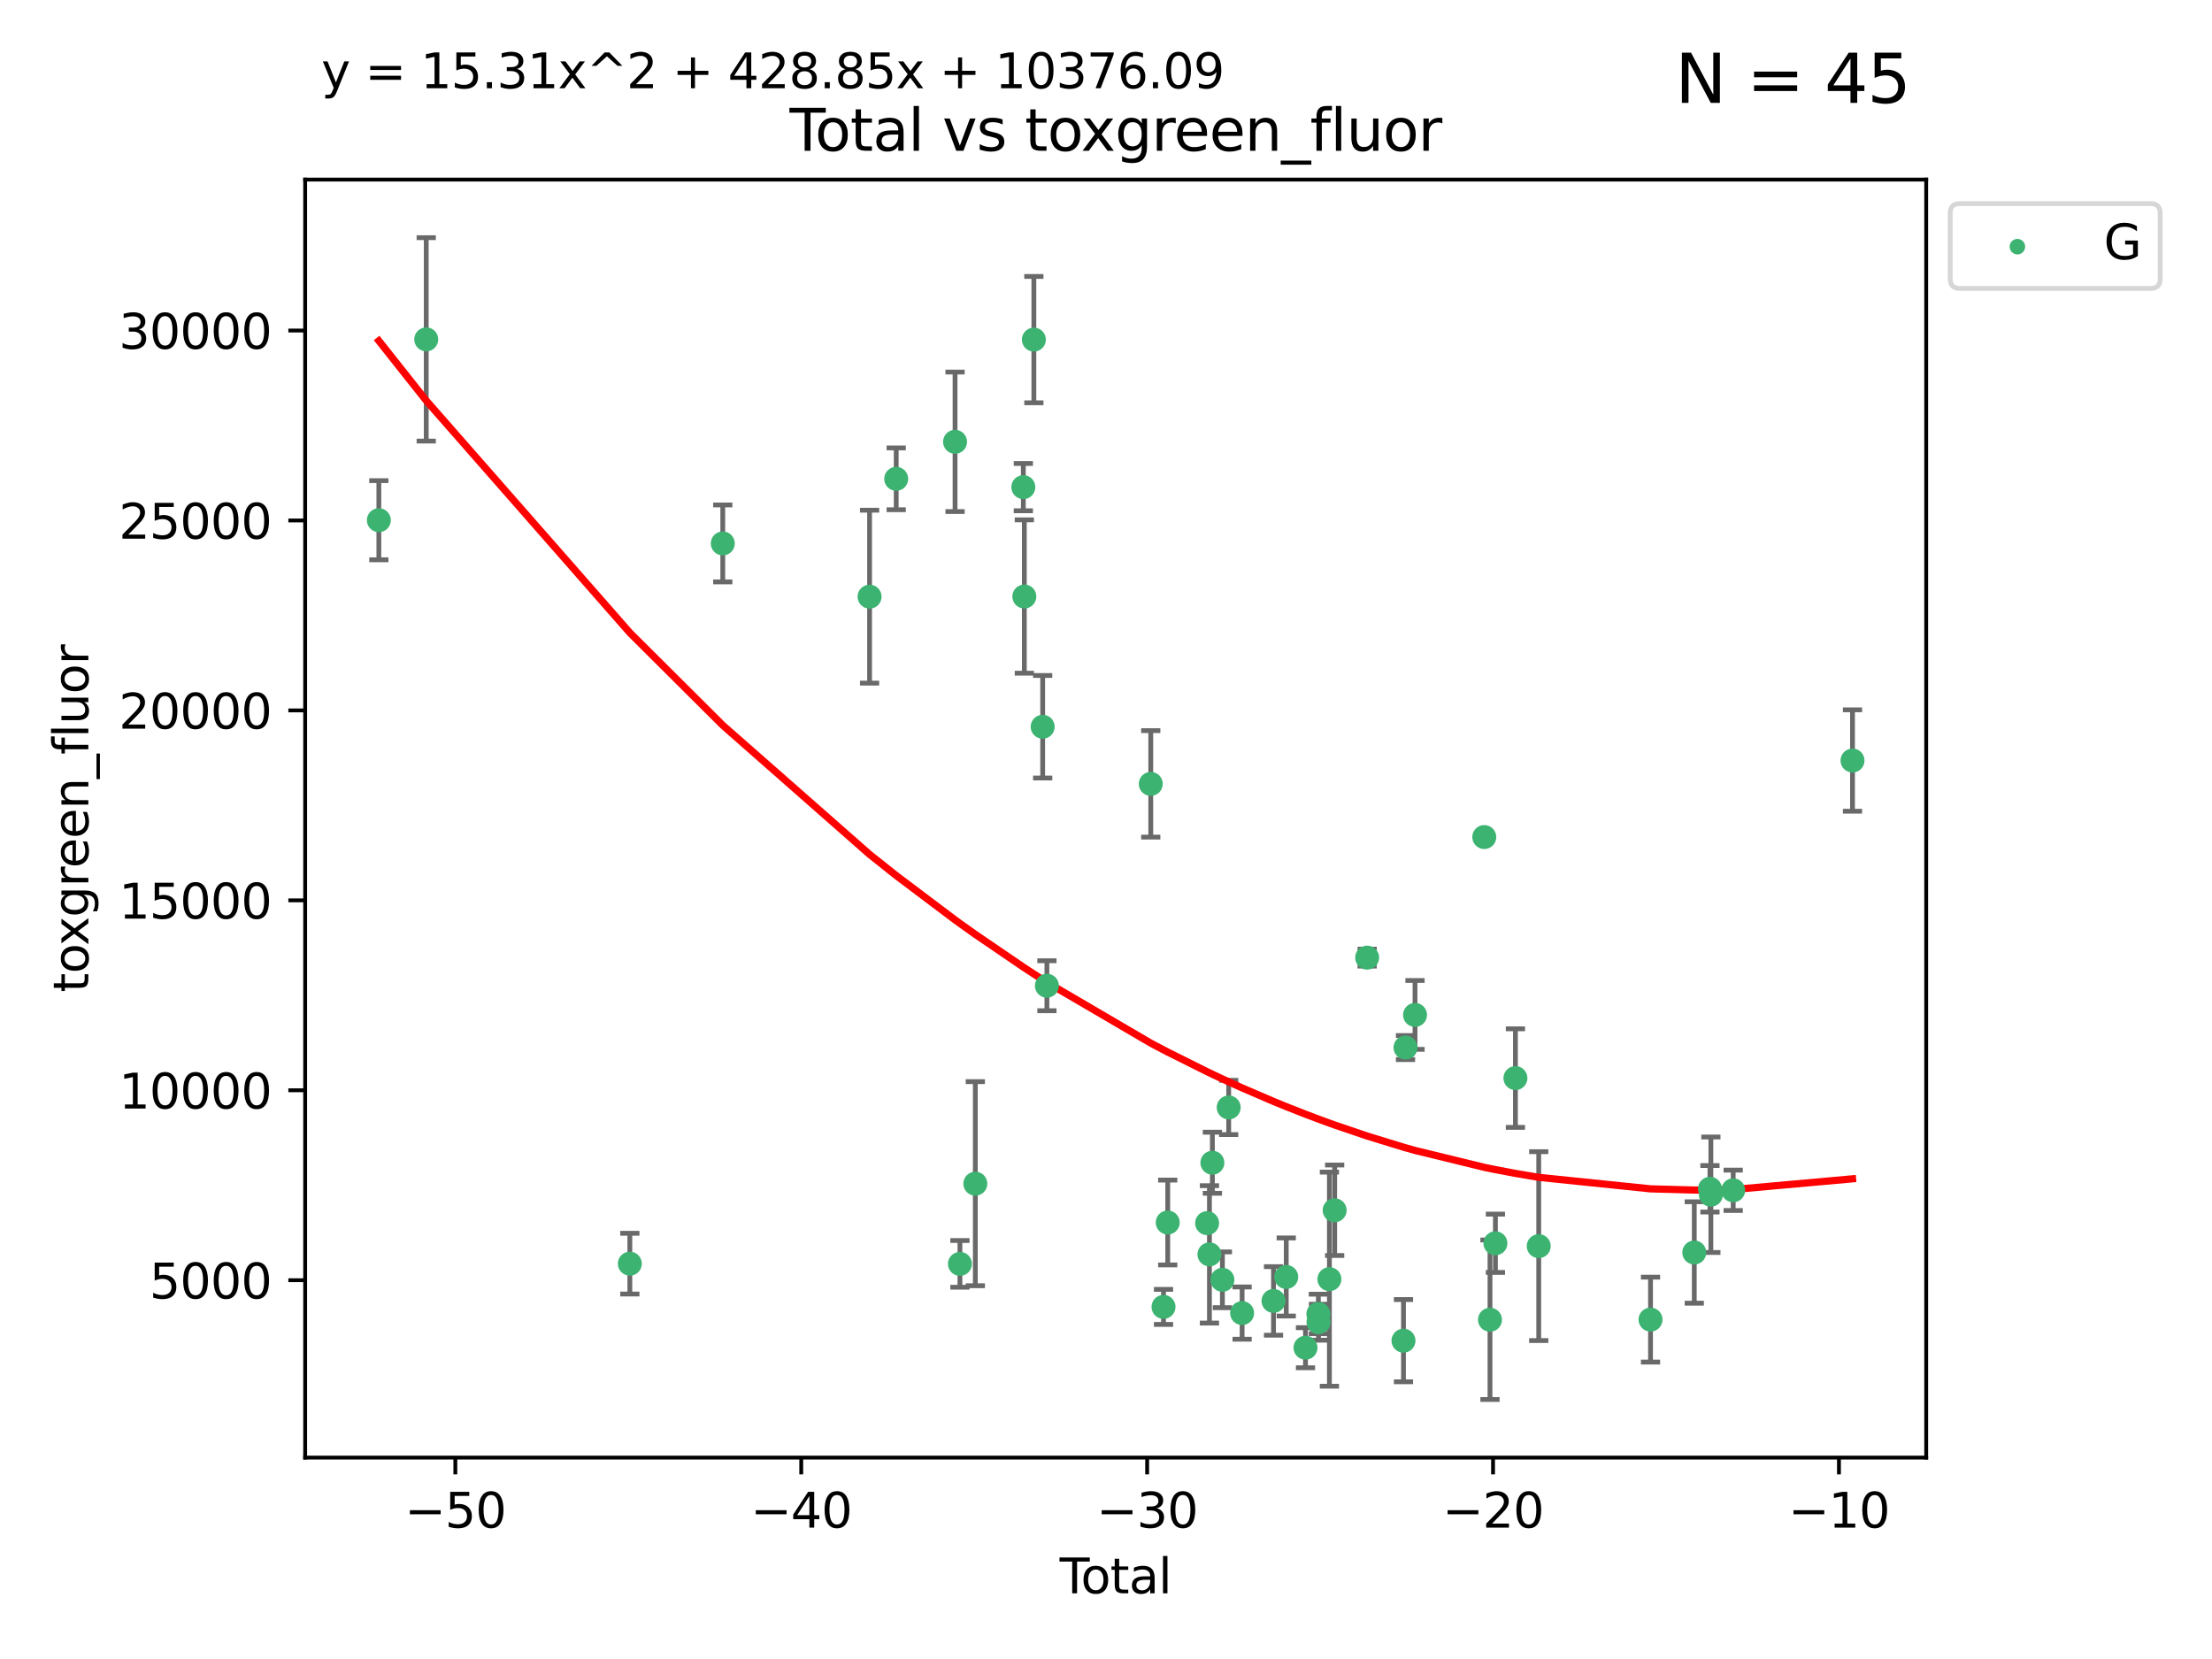 <?xml version="1.0" encoding="utf-8" standalone="no"?>
<!DOCTYPE svg PUBLIC "-//W3C//DTD SVG 1.1//EN"
  "http://www.w3.org/Graphics/SVG/1.1/DTD/svg11.dtd">
<svg xmlns:xlink="http://www.w3.org/1999/xlink" width="460.8pt" height="345.6pt" viewBox="0 0 460.8 345.6" xmlns="http://www.w3.org/2000/svg" version="1.1">
 <defs>
  <style type="text/css">*{stroke-linejoin: round; stroke-linecap: butt}</style>
 </defs>
 <g id="figure_1">
  <g id="patch_1">
   <path d="M 0 345.6 
L 460.8 345.6 
L 460.8 0 
L 0 0 
z
" style="fill: #ffffff"/>
  </g>
  <g id="axes_1">
   <g id="patch_2">
    <path d="M 63.571 303.64 
L 401.26 303.64 
L 401.26 37.411 
L 63.571 37.411 
z
" style="fill: #ffffff"/>
   </g>
   <g id="PathCollection_1">
    <defs>
     <path id="m03cc393321" d="M 0 1.118 
C 0.297 1.118 0.581 1 0.791 0.791 
C 1 0.581 1.118 0.297 1.118 0 
C 1.118 -0.297 1 -0.581 0.791 -0.791 
C 0.581 -1 0.297 -1.118 0 -1.118 
C -0.297 -1.118 -0.581 -1 -0.791 -0.791 
C -1 -0.581 -1.118 -0.297 -1.118 0 
C -1.118 0.297 -1 0.581 -0.791 0.791 
C -0.581 1 -0.297 1.118 0 1.118 
z
" style="stroke: #3cb371"/>
    </defs>
    <g clip-path="url(#pe58ae39369)">
     <use xlink:href="#m03cc393321" x="78.921" y="108.37" style="fill: #3cb371; stroke: #3cb371"/>
     <use xlink:href="#m03cc393321" x="88.792" y="70.697" style="fill: #3cb371; stroke: #3cb371"/>
     <use xlink:href="#m03cc393321" x="131.207" y="263.244" style="fill: #3cb371; stroke: #3cb371"/>
     <use xlink:href="#m03cc393321" x="150.568" y="113.205" style="fill: #3cb371; stroke: #3cb371"/>
     <use xlink:href="#m03cc393321" x="181.15" y="124.296" style="fill: #3cb371; stroke: #3cb371"/>
     <use xlink:href="#m03cc393321" x="186.695" y="99.749" style="fill: #3cb371; stroke: #3cb371"/>
     <use xlink:href="#m03cc393321" x="198.955" y="92.039" style="fill: #3cb371; stroke: #3cb371"/>
     <use xlink:href="#m03cc393321" x="199.972" y="263.288" style="fill: #3cb371; stroke: #3cb371"/>
     <use xlink:href="#m03cc393321" x="203.178" y="246.582" style="fill: #3cb371; stroke: #3cb371"/>
     <use xlink:href="#m03cc393321" x="213.179" y="101.477" style="fill: #3cb371; stroke: #3cb371"/>
     <use xlink:href="#m03cc393321" x="213.387" y="124.265" style="fill: #3cb371; stroke: #3cb371"/>
     <use xlink:href="#m03cc393321" x="215.374" y="70.746" style="fill: #3cb371; stroke: #3cb371"/>
     <use xlink:href="#m03cc393321" x="217.208" y="151.397" style="fill: #3cb371; stroke: #3cb371"/>
     <use xlink:href="#m03cc393321" x="218.09" y="205.347" style="fill: #3cb371; stroke: #3cb371"/>
     <use xlink:href="#m03cc393321" x="239.724" y="163.297" style="fill: #3cb371; stroke: #3cb371"/>
     <use xlink:href="#m03cc393321" x="242.381" y="272.248" style="fill: #3cb371; stroke: #3cb371"/>
     <use xlink:href="#m03cc393321" x="243.26" y="254.672" style="fill: #3cb371; stroke: #3cb371"/>
     <use xlink:href="#m03cc393321" x="251.462" y="254.801" style="fill: #3cb371; stroke: #3cb371"/>
     <use xlink:href="#m03cc393321" x="251.949" y="261.306" style="fill: #3cb371; stroke: #3cb371"/>
     <use xlink:href="#m03cc393321" x="252.562" y="242.216" style="fill: #3cb371; stroke: #3cb371"/>
     <use xlink:href="#m03cc393321" x="254.649" y="266.605" style="fill: #3cb371; stroke: #3cb371"/>
     <use xlink:href="#m03cc393321" x="255.96" y="230.701" style="fill: #3cb371; stroke: #3cb371"/>
     <use xlink:href="#m03cc393321" x="258.754" y="273.537" style="fill: #3cb371; stroke: #3cb371"/>
     <use xlink:href="#m03cc393321" x="265.295" y="271.005" style="fill: #3cb371; stroke: #3cb371"/>
     <use xlink:href="#m03cc393321" x="267.947" y="266.018" style="fill: #3cb371; stroke: #3cb371"/>
     <use xlink:href="#m03cc393321" x="271.958" y="280.752" style="fill: #3cb371; stroke: #3cb371"/>
     <use xlink:href="#m03cc393321" x="274.639" y="273.724" style="fill: #3cb371; stroke: #3cb371"/>
     <use xlink:href="#m03cc393321" x="274.669" y="275.443" style="fill: #3cb371; stroke: #3cb371"/>
     <use xlink:href="#m03cc393321" x="276.939" y="266.474" style="fill: #3cb371; stroke: #3cb371"/>
     <use xlink:href="#m03cc393321" x="278.033" y="252.122" style="fill: #3cb371; stroke: #3cb371"/>
     <use xlink:href="#m03cc393321" x="284.806" y="199.49" style="fill: #3cb371; stroke: #3cb371"/>
     <use xlink:href="#m03cc393321" x="292.369" y="279.285" style="fill: #3cb371; stroke: #3cb371"/>
     <use xlink:href="#m03cc393321" x="292.792" y="218.227" style="fill: #3cb371; stroke: #3cb371"/>
     <use xlink:href="#m03cc393321" x="294.777" y="211.426" style="fill: #3cb371; stroke: #3cb371"/>
     <use xlink:href="#m03cc393321" x="309.203" y="174.374" style="fill: #3cb371; stroke: #3cb371"/>
     <use xlink:href="#m03cc393321" x="310.392" y="274.926" style="fill: #3cb371; stroke: #3cb371"/>
     <use xlink:href="#m03cc393321" x="311.521" y="258.998" style="fill: #3cb371; stroke: #3cb371"/>
     <use xlink:href="#m03cc393321" x="315.691" y="224.588" style="fill: #3cb371; stroke: #3cb371"/>
     <use xlink:href="#m03cc393321" x="320.546" y="259.592" style="fill: #3cb371; stroke: #3cb371"/>
     <use xlink:href="#m03cc393321" x="343.835" y="274.898" style="fill: #3cb371; stroke: #3cb371"/>
     <use xlink:href="#m03cc393321" x="352.949" y="260.916" style="fill: #3cb371; stroke: #3cb371"/>
     <use xlink:href="#m03cc393321" x="356.217" y="247.646" style="fill: #3cb371; stroke: #3cb371"/>
     <use xlink:href="#m03cc393321" x="356.405" y="248.886" style="fill: #3cb371; stroke: #3cb371"/>
     <use xlink:href="#m03cc393321" x="361.057" y="247.962" style="fill: #3cb371; stroke: #3cb371"/>
     <use xlink:href="#m03cc393321" x="385.911" y="158.432" style="fill: #3cb371; stroke: #3cb371"/>
    </g>
   </g>
   <g id="matplotlib.axis_1">
    <g id="xtick_1">
     <g id="line2d_1">
      <defs>
       <path id="m5b5b7f4d58" d="M 0 0 
L 0 3.5 
" style="stroke: #000000; stroke-width: 0.8"/>
      </defs>
      <g>
       <use xlink:href="#m5b5b7f4d58" x="94.856" y="303.64" style="stroke: #000000; stroke-width: 0.8"/>
      </g>
     </g>
     <g id="text_1">
      <!-- −50 -->
      <g transform="translate(84.304 318.238)scale(0.1 -0.1)">
       <defs>
        <path id="DejaVuSans-2212" d="M 678 2272 
L 4684 2272 
L 4684 1741 
L 678 1741 
L 678 2272 
z
" transform="scale(0.016)"/>
        <path id="DejaVuSans-35" d="M 691 4666 
L 3169 4666 
L 3169 4134 
L 1269 4134 
L 1269 2991 
Q 1406 3038 1543 3061 
Q 1681 3084 1819 3084 
Q 2600 3084 3056 2656 
Q 3513 2228 3513 1497 
Q 3513 744 3044 326 
Q 2575 -91 1722 -91 
Q 1428 -91 1123 -41 
Q 819 9 494 109 
L 494 744 
Q 775 591 1075 516 
Q 1375 441 1709 441 
Q 2250 441 2565 725 
Q 2881 1009 2881 1497 
Q 2881 1984 2565 2268 
Q 2250 2553 1709 2553 
Q 1456 2553 1204 2497 
Q 953 2441 691 2322 
L 691 4666 
z
" transform="scale(0.016)"/>
        <path id="DejaVuSans-30" d="M 2034 4250 
Q 1547 4250 1301 3770 
Q 1056 3291 1056 2328 
Q 1056 1369 1301 889 
Q 1547 409 2034 409 
Q 2525 409 2770 889 
Q 3016 1369 3016 2328 
Q 3016 3291 2770 3770 
Q 2525 4250 2034 4250 
z
M 2034 4750 
Q 2819 4750 3233 4129 
Q 3647 3509 3647 2328 
Q 3647 1150 3233 529 
Q 2819 -91 2034 -91 
Q 1250 -91 836 529 
Q 422 1150 422 2328 
Q 422 3509 836 4129 
Q 1250 4750 2034 4750 
z
" transform="scale(0.016)"/>
       </defs>
       <use xlink:href="#DejaVuSans-2212"/>
       <use xlink:href="#DejaVuSans-35" x="83.789"/>
       <use xlink:href="#DejaVuSans-30" x="147.412"/>
      </g>
     </g>
    </g>
    <g id="xtick_2">
     <g id="line2d_2">
      <g>
       <use xlink:href="#m5b5b7f4d58" x="166.914" y="303.64" style="stroke: #000000; stroke-width: 0.8"/>
      </g>
     </g>
     <g id="text_2">
      <!-- −40 -->
      <g transform="translate(156.361 318.238)scale(0.1 -0.1)">
       <defs>
        <path id="DejaVuSans-34" d="M 2419 4116 
L 825 1625 
L 2419 1625 
L 2419 4116 
z
M 2253 4666 
L 3047 4666 
L 3047 1625 
L 3713 1625 
L 3713 1100 
L 3047 1100 
L 3047 0 
L 2419 0 
L 2419 1100 
L 313 1100 
L 313 1709 
L 2253 4666 
z
" transform="scale(0.016)"/>
       </defs>
       <use xlink:href="#DejaVuSans-2212"/>
       <use xlink:href="#DejaVuSans-34" x="83.789"/>
       <use xlink:href="#DejaVuSans-30" x="147.412"/>
      </g>
     </g>
    </g>
    <g id="xtick_3">
     <g id="line2d_3">
      <g>
       <use xlink:href="#m5b5b7f4d58" x="238.971" y="303.64" style="stroke: #000000; stroke-width: 0.8"/>
      </g>
     </g>
     <g id="text_3">
      <!-- −30 -->
      <g transform="translate(228.419 318.238)scale(0.1 -0.1)">
       <defs>
        <path id="DejaVuSans-33" d="M 2597 2516 
Q 3050 2419 3304 2112 
Q 3559 1806 3559 1356 
Q 3559 666 3084 287 
Q 2609 -91 1734 -91 
Q 1441 -91 1130 -33 
Q 819 25 488 141 
L 488 750 
Q 750 597 1062 519 
Q 1375 441 1716 441 
Q 2309 441 2620 675 
Q 2931 909 2931 1356 
Q 2931 1769 2642 2001 
Q 2353 2234 1838 2234 
L 1294 2234 
L 1294 2753 
L 1863 2753 
Q 2328 2753 2575 2939 
Q 2822 3125 2822 3475 
Q 2822 3834 2567 4026 
Q 2313 4219 1838 4219 
Q 1578 4219 1281 4162 
Q 984 4106 628 3988 
L 628 4550 
Q 988 4650 1302 4700 
Q 1616 4750 1894 4750 
Q 2613 4750 3031 4423 
Q 3450 4097 3450 3541 
Q 3450 3153 3228 2886 
Q 3006 2619 2597 2516 
z
" transform="scale(0.016)"/>
       </defs>
       <use xlink:href="#DejaVuSans-2212"/>
       <use xlink:href="#DejaVuSans-33" x="83.789"/>
       <use xlink:href="#DejaVuSans-30" x="147.412"/>
      </g>
     </g>
    </g>
    <g id="xtick_4">
     <g id="line2d_4">
      <g>
       <use xlink:href="#m5b5b7f4d58" x="311.029" y="303.64" style="stroke: #000000; stroke-width: 0.8"/>
      </g>
     </g>
     <g id="text_4">
      <!-- −20 -->
      <g transform="translate(300.476 318.238)scale(0.1 -0.1)">
       <defs>
        <path id="DejaVuSans-32" d="M 1228 531 
L 3431 531 
L 3431 0 
L 469 0 
L 469 531 
Q 828 903 1448 1529 
Q 2069 2156 2228 2338 
Q 2531 2678 2651 2914 
Q 2772 3150 2772 3378 
Q 2772 3750 2511 3984 
Q 2250 4219 1831 4219 
Q 1534 4219 1204 4116 
Q 875 4013 500 3803 
L 500 4441 
Q 881 4594 1212 4672 
Q 1544 4750 1819 4750 
Q 2544 4750 2975 4387 
Q 3406 4025 3406 3419 
Q 3406 3131 3298 2873 
Q 3191 2616 2906 2266 
Q 2828 2175 2409 1742 
Q 1991 1309 1228 531 
z
" transform="scale(0.016)"/>
       </defs>
       <use xlink:href="#DejaVuSans-2212"/>
       <use xlink:href="#DejaVuSans-32" x="83.789"/>
       <use xlink:href="#DejaVuSans-30" x="147.412"/>
      </g>
     </g>
    </g>
    <g id="xtick_5">
     <g id="line2d_5">
      <g>
       <use xlink:href="#m5b5b7f4d58" x="383.086" y="303.64" style="stroke: #000000; stroke-width: 0.8"/>
      </g>
     </g>
     <g id="text_5">
      <!-- −10 -->
      <g transform="translate(372.534 318.238)scale(0.1 -0.1)">
       <defs>
        <path id="DejaVuSans-31" d="M 794 531 
L 1825 531 
L 1825 4091 
L 703 3866 
L 703 4441 
L 1819 4666 
L 2450 4666 
L 2450 531 
L 3481 531 
L 3481 0 
L 794 0 
L 794 531 
z
" transform="scale(0.016)"/>
       </defs>
       <use xlink:href="#DejaVuSans-2212"/>
       <use xlink:href="#DejaVuSans-31" x="83.789"/>
       <use xlink:href="#DejaVuSans-30" x="147.412"/>
      </g>
     </g>
    </g>
    <g id="text_6">
     <!-- Total -->
     <g transform="translate(220.739 331.917)scale(0.1 -0.1)">
      <defs>
       <path id="DejaVuSans-54" d="M -19 4666 
L 3928 4666 
L 3928 4134 
L 2272 4134 
L 2272 0 
L 1638 0 
L 1638 4134 
L -19 4134 
L -19 4666 
z
" transform="scale(0.016)"/>
       <path id="DejaVuSans-6f" d="M 1959 3097 
Q 1497 3097 1228 2736 
Q 959 2375 959 1747 
Q 959 1119 1226 758 
Q 1494 397 1959 397 
Q 2419 397 2687 759 
Q 2956 1122 2956 1747 
Q 2956 2369 2687 2733 
Q 2419 3097 1959 3097 
z
M 1959 3584 
Q 2709 3584 3137 3096 
Q 3566 2609 3566 1747 
Q 3566 888 3137 398 
Q 2709 -91 1959 -91 
Q 1206 -91 779 398 
Q 353 888 353 1747 
Q 353 2609 779 3096 
Q 1206 3584 1959 3584 
z
" transform="scale(0.016)"/>
       <path id="DejaVuSans-74" d="M 1172 4494 
L 1172 3500 
L 2356 3500 
L 2356 3053 
L 1172 3053 
L 1172 1153 
Q 1172 725 1289 603 
Q 1406 481 1766 481 
L 2356 481 
L 2356 0 
L 1766 0 
Q 1100 0 847 248 
Q 594 497 594 1153 
L 594 3053 
L 172 3053 
L 172 3500 
L 594 3500 
L 594 4494 
L 1172 4494 
z
" transform="scale(0.016)"/>
       <path id="DejaVuSans-61" d="M 2194 1759 
Q 1497 1759 1228 1600 
Q 959 1441 959 1056 
Q 959 750 1161 570 
Q 1363 391 1709 391 
Q 2188 391 2477 730 
Q 2766 1069 2766 1631 
L 2766 1759 
L 2194 1759 
z
M 3341 1997 
L 3341 0 
L 2766 0 
L 2766 531 
Q 2569 213 2275 61 
Q 1981 -91 1556 -91 
Q 1019 -91 701 211 
Q 384 513 384 1019 
Q 384 1609 779 1909 
Q 1175 2209 1959 2209 
L 2766 2209 
L 2766 2266 
Q 2766 2663 2505 2880 
Q 2244 3097 1772 3097 
Q 1472 3097 1187 3025 
Q 903 2953 641 2809 
L 641 3341 
Q 956 3463 1253 3523 
Q 1550 3584 1831 3584 
Q 2591 3584 2966 3190 
Q 3341 2797 3341 1997 
z
" transform="scale(0.016)"/>
       <path id="DejaVuSans-6c" d="M 603 4863 
L 1178 4863 
L 1178 0 
L 603 0 
L 603 4863 
z
" transform="scale(0.016)"/>
      </defs>
      <use xlink:href="#DejaVuSans-54"/>
      <use xlink:href="#DejaVuSans-6f" x="44.084"/>
      <use xlink:href="#DejaVuSans-74" x="105.266"/>
      <use xlink:href="#DejaVuSans-61" x="144.475"/>
      <use xlink:href="#DejaVuSans-6c" x="205.754"/>
     </g>
    </g>
   </g>
   <g id="matplotlib.axis_2">
    <g id="ytick_1">
     <g id="line2d_6">
      <defs>
       <path id="mb77beb1b09" d="M 0 0 
L -3.5 0 
" style="stroke: #000000; stroke-width: 0.8"/>
      </defs>
      <g>
       <use xlink:href="#mb77beb1b09" x="63.571" y="266.693" style="stroke: #000000; stroke-width: 0.8"/>
      </g>
     </g>
     <g id="text_7">
      <!-- 5000 -->
      <g transform="translate(31.121 270.492)scale(0.1 -0.1)">
       <use xlink:href="#DejaVuSans-35"/>
       <use xlink:href="#DejaVuSans-30" x="63.623"/>
       <use xlink:href="#DejaVuSans-30" x="127.246"/>
       <use xlink:href="#DejaVuSans-30" x="190.869"/>
      </g>
     </g>
    </g>
    <g id="ytick_2">
     <g id="line2d_7">
      <g>
       <use xlink:href="#mb77beb1b09" x="63.571" y="227.125" style="stroke: #000000; stroke-width: 0.8"/>
      </g>
     </g>
     <g id="text_8">
      <!-- 10000 -->
      <g transform="translate(24.759 230.924)scale(0.1 -0.1)">
       <use xlink:href="#DejaVuSans-31"/>
       <use xlink:href="#DejaVuSans-30" x="63.623"/>
       <use xlink:href="#DejaVuSans-30" x="127.246"/>
       <use xlink:href="#DejaVuSans-30" x="190.869"/>
       <use xlink:href="#DejaVuSans-30" x="254.492"/>
      </g>
     </g>
    </g>
    <g id="ytick_3">
     <g id="line2d_8">
      <g>
       <use xlink:href="#mb77beb1b09" x="63.571" y="187.557" style="stroke: #000000; stroke-width: 0.8"/>
      </g>
     </g>
     <g id="text_9">
      <!-- 15000 -->
      <g transform="translate(24.759 191.356)scale(0.1 -0.1)">
       <use xlink:href="#DejaVuSans-31"/>
       <use xlink:href="#DejaVuSans-35" x="63.623"/>
       <use xlink:href="#DejaVuSans-30" x="127.246"/>
       <use xlink:href="#DejaVuSans-30" x="190.869"/>
       <use xlink:href="#DejaVuSans-30" x="254.492"/>
      </g>
     </g>
    </g>
    <g id="ytick_4">
     <g id="line2d_9">
      <g>
       <use xlink:href="#mb77beb1b09" x="63.571" y="147.989" style="stroke: #000000; stroke-width: 0.8"/>
      </g>
     </g>
     <g id="text_10">
      <!-- 20000 -->
      <g transform="translate(24.759 151.788)scale(0.1 -0.1)">
       <use xlink:href="#DejaVuSans-32"/>
       <use xlink:href="#DejaVuSans-30" x="63.623"/>
       <use xlink:href="#DejaVuSans-30" x="127.246"/>
       <use xlink:href="#DejaVuSans-30" x="190.869"/>
       <use xlink:href="#DejaVuSans-30" x="254.492"/>
      </g>
     </g>
    </g>
    <g id="ytick_5">
     <g id="line2d_10">
      <g>
       <use xlink:href="#mb77beb1b09" x="63.571" y="108.421" style="stroke: #000000; stroke-width: 0.8"/>
      </g>
     </g>
     <g id="text_11">
      <!-- 25000 -->
      <g transform="translate(24.759 112.22)scale(0.1 -0.1)">
       <use xlink:href="#DejaVuSans-32"/>
       <use xlink:href="#DejaVuSans-35" x="63.623"/>
       <use xlink:href="#DejaVuSans-30" x="127.246"/>
       <use xlink:href="#DejaVuSans-30" x="190.869"/>
       <use xlink:href="#DejaVuSans-30" x="254.492"/>
      </g>
     </g>
    </g>
    <g id="ytick_6">
     <g id="line2d_11">
      <g>
       <use xlink:href="#mb77beb1b09" x="63.571" y="68.853" style="stroke: #000000; stroke-width: 0.8"/>
      </g>
     </g>
     <g id="text_12">
      <!-- 30000 -->
      <g transform="translate(24.759 72.652)scale(0.1 -0.1)">
       <use xlink:href="#DejaVuSans-33"/>
       <use xlink:href="#DejaVuSans-30" x="63.623"/>
       <use xlink:href="#DejaVuSans-30" x="127.246"/>
       <use xlink:href="#DejaVuSans-30" x="190.869"/>
       <use xlink:href="#DejaVuSans-30" x="254.492"/>
      </g>
     </g>
    </g>
    <g id="text_13">
     <!-- toxgreen_fluor -->
     <g transform="translate(18.401 206.72)rotate(-90)scale(0.1 -0.1)">
      <defs>
       <path id="DejaVuSans-78" d="M 3513 3500 
L 2247 1797 
L 3578 0 
L 2900 0 
L 1881 1375 
L 863 0 
L 184 0 
L 1544 1831 
L 300 3500 
L 978 3500 
L 1906 2253 
L 2834 3500 
L 3513 3500 
z
" transform="scale(0.016)"/>
       <path id="DejaVuSans-67" d="M 2906 1791 
Q 2906 2416 2648 2759 
Q 2391 3103 1925 3103 
Q 1463 3103 1205 2759 
Q 947 2416 947 1791 
Q 947 1169 1205 825 
Q 1463 481 1925 481 
Q 2391 481 2648 825 
Q 2906 1169 2906 1791 
z
M 3481 434 
Q 3481 -459 3084 -895 
Q 2688 -1331 1869 -1331 
Q 1566 -1331 1297 -1286 
Q 1028 -1241 775 -1147 
L 775 -588 
Q 1028 -725 1275 -790 
Q 1522 -856 1778 -856 
Q 2344 -856 2625 -561 
Q 2906 -266 2906 331 
L 2906 616 
Q 2728 306 2450 153 
Q 2172 0 1784 0 
Q 1141 0 747 490 
Q 353 981 353 1791 
Q 353 2603 747 3093 
Q 1141 3584 1784 3584 
Q 2172 3584 2450 3431 
Q 2728 3278 2906 2969 
L 2906 3500 
L 3481 3500 
L 3481 434 
z
" transform="scale(0.016)"/>
       <path id="DejaVuSans-72" d="M 2631 2963 
Q 2534 3019 2420 3045 
Q 2306 3072 2169 3072 
Q 1681 3072 1420 2755 
Q 1159 2438 1159 1844 
L 1159 0 
L 581 0 
L 581 3500 
L 1159 3500 
L 1159 2956 
Q 1341 3275 1631 3429 
Q 1922 3584 2338 3584 
Q 2397 3584 2469 3576 
Q 2541 3569 2628 3553 
L 2631 2963 
z
" transform="scale(0.016)"/>
       <path id="DejaVuSans-65" d="M 3597 1894 
L 3597 1613 
L 953 1613 
Q 991 1019 1311 708 
Q 1631 397 2203 397 
Q 2534 397 2845 478 
Q 3156 559 3463 722 
L 3463 178 
Q 3153 47 2828 -22 
Q 2503 -91 2169 -91 
Q 1331 -91 842 396 
Q 353 884 353 1716 
Q 353 2575 817 3079 
Q 1281 3584 2069 3584 
Q 2775 3584 3186 3129 
Q 3597 2675 3597 1894 
z
M 3022 2063 
Q 3016 2534 2758 2815 
Q 2500 3097 2075 3097 
Q 1594 3097 1305 2825 
Q 1016 2553 972 2059 
L 3022 2063 
z
" transform="scale(0.016)"/>
       <path id="DejaVuSans-6e" d="M 3513 2113 
L 3513 0 
L 2938 0 
L 2938 2094 
Q 2938 2591 2744 2837 
Q 2550 3084 2163 3084 
Q 1697 3084 1428 2787 
Q 1159 2491 1159 1978 
L 1159 0 
L 581 0 
L 581 3500 
L 1159 3500 
L 1159 2956 
Q 1366 3272 1645 3428 
Q 1925 3584 2291 3584 
Q 2894 3584 3203 3211 
Q 3513 2838 3513 2113 
z
" transform="scale(0.016)"/>
       <path id="DejaVuSans-5f" d="M 3263 -1063 
L 3263 -1509 
L -63 -1509 
L -63 -1063 
L 3263 -1063 
z
" transform="scale(0.016)"/>
       <path id="DejaVuSans-66" d="M 2375 4863 
L 2375 4384 
L 1825 4384 
Q 1516 4384 1395 4259 
Q 1275 4134 1275 3809 
L 1275 3500 
L 2222 3500 
L 2222 3053 
L 1275 3053 
L 1275 0 
L 697 0 
L 697 3053 
L 147 3053 
L 147 3500 
L 697 3500 
L 697 3744 
Q 697 4328 969 4595 
Q 1241 4863 1831 4863 
L 2375 4863 
z
" transform="scale(0.016)"/>
       <path id="DejaVuSans-75" d="M 544 1381 
L 544 3500 
L 1119 3500 
L 1119 1403 
Q 1119 906 1312 657 
Q 1506 409 1894 409 
Q 2359 409 2629 706 
Q 2900 1003 2900 1516 
L 2900 3500 
L 3475 3500 
L 3475 0 
L 2900 0 
L 2900 538 
Q 2691 219 2414 64 
Q 2138 -91 1772 -91 
Q 1169 -91 856 284 
Q 544 659 544 1381 
z
M 1991 3584 
L 1991 3584 
z
" transform="scale(0.016)"/>
      </defs>
      <use xlink:href="#DejaVuSans-74"/>
      <use xlink:href="#DejaVuSans-6f" x="39.209"/>
      <use xlink:href="#DejaVuSans-78" x="97.266"/>
      <use xlink:href="#DejaVuSans-67" x="156.445"/>
      <use xlink:href="#DejaVuSans-72" x="219.922"/>
      <use xlink:href="#DejaVuSans-65" x="258.785"/>
      <use xlink:href="#DejaVuSans-65" x="320.309"/>
      <use xlink:href="#DejaVuSans-6e" x="381.832"/>
      <use xlink:href="#DejaVuSans-5f" x="445.211"/>
      <use xlink:href="#DejaVuSans-66" x="495.211"/>
      <use xlink:href="#DejaVuSans-6c" x="530.416"/>
      <use xlink:href="#DejaVuSans-75" x="558.199"/>
      <use xlink:href="#DejaVuSans-6f" x="621.578"/>
      <use xlink:href="#DejaVuSans-72" x="682.76"/>
     </g>
    </g>
   </g>
   <g id="LineCollection_1">
    <path d="M 78.921 116.611 
L 78.921 100.128 
" clip-path="url(#pe58ae39369)" style="fill: none; stroke: #696969"/>
    <path d="M 88.792 91.882 
L 88.792 49.513 
" clip-path="url(#pe58ae39369)" style="fill: none; stroke: #696969"/>
    <path d="M 131.207 269.569 
L 131.207 256.919 
" clip-path="url(#pe58ae39369)" style="fill: none; stroke: #696969"/>
    <path d="M 150.568 121.219 
L 150.568 105.191 
" clip-path="url(#pe58ae39369)" style="fill: none; stroke: #696969"/>
    <path d="M 181.15 142.309 
L 181.15 106.282 
" clip-path="url(#pe58ae39369)" style="fill: none; stroke: #696969"/>
    <path d="M 186.695 106.185 
L 186.695 93.313 
" clip-path="url(#pe58ae39369)" style="fill: none; stroke: #696969"/>
    <path d="M 198.955 106.568 
L 198.955 77.509 
" clip-path="url(#pe58ae39369)" style="fill: none; stroke: #696969"/>
    <path d="M 199.972 268.154 
L 199.972 258.423 
" clip-path="url(#pe58ae39369)" style="fill: none; stroke: #696969"/>
    <path d="M 203.178 267.841 
L 203.178 225.323 
" clip-path="url(#pe58ae39369)" style="fill: none; stroke: #696969"/>
    <path d="M 213.179 106.404 
L 213.179 96.549 
" clip-path="url(#pe58ae39369)" style="fill: none; stroke: #696969"/>
    <path d="M 213.387 140.234 
L 213.387 108.295 
" clip-path="url(#pe58ae39369)" style="fill: none; stroke: #696969"/>
    <path d="M 215.374 83.907 
L 215.374 57.586 
" clip-path="url(#pe58ae39369)" style="fill: none; stroke: #696969"/>
    <path d="M 217.208 162.075 
L 217.208 140.718 
" clip-path="url(#pe58ae39369)" style="fill: none; stroke: #696969"/>
    <path d="M 218.09 210.557 
L 218.09 200.138 
" clip-path="url(#pe58ae39369)" style="fill: none; stroke: #696969"/>
    <path d="M 239.724 174.387 
L 239.724 152.207 
" clip-path="url(#pe58ae39369)" style="fill: none; stroke: #696969"/>
    <path d="M 242.381 275.902 
L 242.381 268.594 
" clip-path="url(#pe58ae39369)" style="fill: none; stroke: #696969"/>
    <path d="M 243.26 263.511 
L 243.26 245.832 
" clip-path="url(#pe58ae39369)" style="fill: none; stroke: #696969"/>
    <path d="M 251.462 255.473 
L 251.462 254.128 
" clip-path="url(#pe58ae39369)" style="fill: none; stroke: #696969"/>
    <path d="M 251.949 275.619 
L 251.949 246.993 
" clip-path="url(#pe58ae39369)" style="fill: none; stroke: #696969"/>
    <path d="M 252.562 248.578 
L 252.562 235.854 
" clip-path="url(#pe58ae39369)" style="fill: none; stroke: #696969"/>
    <path d="M 254.649 272.414 
L 254.649 260.795 
" clip-path="url(#pe58ae39369)" style="fill: none; stroke: #696969"/>
    <path d="M 255.96 236.35 
L 255.96 225.052 
" clip-path="url(#pe58ae39369)" style="fill: none; stroke: #696969"/>
    <path d="M 258.754 278.977 
L 258.754 268.098 
" clip-path="url(#pe58ae39369)" style="fill: none; stroke: #696969"/>
    <path d="M 265.295 278.145 
L 265.295 263.865 
" clip-path="url(#pe58ae39369)" style="fill: none; stroke: #696969"/>
    <path d="M 267.947 274.149 
L 267.947 257.888 
" clip-path="url(#pe58ae39369)" style="fill: none; stroke: #696969"/>
    <path d="M 271.958 284.926 
L 271.958 276.579 
" clip-path="url(#pe58ae39369)" style="fill: none; stroke: #696969"/>
    <path d="M 274.639 277.841 
L 274.639 269.608 
" clip-path="url(#pe58ae39369)" style="fill: none; stroke: #696969"/>
    <path d="M 274.669 279.191 
L 274.669 271.695 
" clip-path="url(#pe58ae39369)" style="fill: none; stroke: #696969"/>
    <path d="M 276.939 288.774 
L 276.939 244.174 
" clip-path="url(#pe58ae39369)" style="fill: none; stroke: #696969"/>
    <path d="M 278.033 261.548 
L 278.033 242.697 
" clip-path="url(#pe58ae39369)" style="fill: none; stroke: #696969"/>
    <path d="M 284.806 201.26 
L 284.806 197.721 
" clip-path="url(#pe58ae39369)" style="fill: none; stroke: #696969"/>
    <path d="M 292.369 287.854 
L 292.369 270.717 
" clip-path="url(#pe58ae39369)" style="fill: none; stroke: #696969"/>
    <path d="M 292.792 220.73 
L 292.792 215.723 
" clip-path="url(#pe58ae39369)" style="fill: none; stroke: #696969"/>
    <path d="M 294.777 218.596 
L 294.777 204.256 
" clip-path="url(#pe58ae39369)" style="fill: none; stroke: #696969"/>
    <path d="M 309.203 175.111 
L 309.203 173.636 
" clip-path="url(#pe58ae39369)" style="fill: none; stroke: #696969"/>
    <path d="M 310.392 291.539 
L 310.392 258.313 
" clip-path="url(#pe58ae39369)" style="fill: none; stroke: #696969"/>
    <path d="M 311.521 265.074 
L 311.521 252.922 
" clip-path="url(#pe58ae39369)" style="fill: none; stroke: #696969"/>
    <path d="M 315.691 234.857 
L 315.691 214.32 
" clip-path="url(#pe58ae39369)" style="fill: none; stroke: #696969"/>
    <path d="M 320.546 279.266 
L 320.546 239.918 
" clip-path="url(#pe58ae39369)" style="fill: none; stroke: #696969"/>
    <path d="M 343.835 283.742 
L 343.835 266.054 
" clip-path="url(#pe58ae39369)" style="fill: none; stroke: #696969"/>
    <path d="M 352.949 271.48 
L 352.949 250.353 
" clip-path="url(#pe58ae39369)" style="fill: none; stroke: #696969"/>
    <path d="M 356.217 252.489 
L 356.217 242.802 
" clip-path="url(#pe58ae39369)" style="fill: none; stroke: #696969"/>
    <path d="M 356.405 260.915 
L 356.405 236.858 
" clip-path="url(#pe58ae39369)" style="fill: none; stroke: #696969"/>
    <path d="M 361.057 252.169 
L 361.057 243.756 
" clip-path="url(#pe58ae39369)" style="fill: none; stroke: #696969"/>
    <path d="M 385.911 168.993 
L 385.911 147.871 
" clip-path="url(#pe58ae39369)" style="fill: none; stroke: #696969"/>
   </g>
   <g id="line2d_12">
    <defs>
     <path id="m14f01b440d" d="M 2 0 
L -2 -0 
" style="stroke: #696969"/>
    </defs>
    <g clip-path="url(#pe58ae39369)">
     <use xlink:href="#m14f01b440d" x="78.921" y="116.611" style="fill: #696969; stroke: #696969"/>
     <use xlink:href="#m14f01b440d" x="88.792" y="91.882" style="fill: #696969; stroke: #696969"/>
     <use xlink:href="#m14f01b440d" x="131.207" y="269.569" style="fill: #696969; stroke: #696969"/>
     <use xlink:href="#m14f01b440d" x="150.568" y="121.219" style="fill: #696969; stroke: #696969"/>
     <use xlink:href="#m14f01b440d" x="181.15" y="142.309" style="fill: #696969; stroke: #696969"/>
     <use xlink:href="#m14f01b440d" x="186.695" y="106.185" style="fill: #696969; stroke: #696969"/>
     <use xlink:href="#m14f01b440d" x="198.955" y="106.568" style="fill: #696969; stroke: #696969"/>
     <use xlink:href="#m14f01b440d" x="199.972" y="268.154" style="fill: #696969; stroke: #696969"/>
     <use xlink:href="#m14f01b440d" x="203.178" y="267.841" style="fill: #696969; stroke: #696969"/>
     <use xlink:href="#m14f01b440d" x="213.179" y="106.404" style="fill: #696969; stroke: #696969"/>
     <use xlink:href="#m14f01b440d" x="213.387" y="140.234" style="fill: #696969; stroke: #696969"/>
     <use xlink:href="#m14f01b440d" x="215.374" y="83.907" style="fill: #696969; stroke: #696969"/>
     <use xlink:href="#m14f01b440d" x="217.208" y="162.075" style="fill: #696969; stroke: #696969"/>
     <use xlink:href="#m14f01b440d" x="218.09" y="210.557" style="fill: #696969; stroke: #696969"/>
     <use xlink:href="#m14f01b440d" x="239.724" y="174.387" style="fill: #696969; stroke: #696969"/>
     <use xlink:href="#m14f01b440d" x="242.381" y="275.902" style="fill: #696969; stroke: #696969"/>
     <use xlink:href="#m14f01b440d" x="243.26" y="263.511" style="fill: #696969; stroke: #696969"/>
     <use xlink:href="#m14f01b440d" x="251.462" y="255.473" style="fill: #696969; stroke: #696969"/>
     <use xlink:href="#m14f01b440d" x="251.949" y="275.619" style="fill: #696969; stroke: #696969"/>
     <use xlink:href="#m14f01b440d" x="252.562" y="248.578" style="fill: #696969; stroke: #696969"/>
     <use xlink:href="#m14f01b440d" x="254.649" y="272.414" style="fill: #696969; stroke: #696969"/>
     <use xlink:href="#m14f01b440d" x="255.96" y="236.35" style="fill: #696969; stroke: #696969"/>
     <use xlink:href="#m14f01b440d" x="258.754" y="278.977" style="fill: #696969; stroke: #696969"/>
     <use xlink:href="#m14f01b440d" x="265.295" y="278.145" style="fill: #696969; stroke: #696969"/>
     <use xlink:href="#m14f01b440d" x="267.947" y="274.149" style="fill: #696969; stroke: #696969"/>
     <use xlink:href="#m14f01b440d" x="271.958" y="284.926" style="fill: #696969; stroke: #696969"/>
     <use xlink:href="#m14f01b440d" x="274.639" y="277.841" style="fill: #696969; stroke: #696969"/>
     <use xlink:href="#m14f01b440d" x="274.669" y="279.191" style="fill: #696969; stroke: #696969"/>
     <use xlink:href="#m14f01b440d" x="276.939" y="288.774" style="fill: #696969; stroke: #696969"/>
     <use xlink:href="#m14f01b440d" x="278.033" y="261.548" style="fill: #696969; stroke: #696969"/>
     <use xlink:href="#m14f01b440d" x="284.806" y="201.26" style="fill: #696969; stroke: #696969"/>
     <use xlink:href="#m14f01b440d" x="292.369" y="287.854" style="fill: #696969; stroke: #696969"/>
     <use xlink:href="#m14f01b440d" x="292.792" y="220.73" style="fill: #696969; stroke: #696969"/>
     <use xlink:href="#m14f01b440d" x="294.777" y="218.596" style="fill: #696969; stroke: #696969"/>
     <use xlink:href="#m14f01b440d" x="309.203" y="175.111" style="fill: #696969; stroke: #696969"/>
     <use xlink:href="#m14f01b440d" x="310.392" y="291.539" style="fill: #696969; stroke: #696969"/>
     <use xlink:href="#m14f01b440d" x="311.521" y="265.074" style="fill: #696969; stroke: #696969"/>
     <use xlink:href="#m14f01b440d" x="315.691" y="234.857" style="fill: #696969; stroke: #696969"/>
     <use xlink:href="#m14f01b440d" x="320.546" y="279.266" style="fill: #696969; stroke: #696969"/>
     <use xlink:href="#m14f01b440d" x="343.835" y="283.742" style="fill: #696969; stroke: #696969"/>
     <use xlink:href="#m14f01b440d" x="352.949" y="271.48" style="fill: #696969; stroke: #696969"/>
     <use xlink:href="#m14f01b440d" x="356.217" y="252.489" style="fill: #696969; stroke: #696969"/>
     <use xlink:href="#m14f01b440d" x="356.405" y="260.915" style="fill: #696969; stroke: #696969"/>
     <use xlink:href="#m14f01b440d" x="361.057" y="252.169" style="fill: #696969; stroke: #696969"/>
     <use xlink:href="#m14f01b440d" x="385.911" y="168.993" style="fill: #696969; stroke: #696969"/>
    </g>
   </g>
   <g id="line2d_13">
    <g clip-path="url(#pe58ae39369)">
     <use xlink:href="#m14f01b440d" x="78.921" y="100.128" style="fill: #696969; stroke: #696969"/>
     <use xlink:href="#m14f01b440d" x="88.792" y="49.513" style="fill: #696969; stroke: #696969"/>
     <use xlink:href="#m14f01b440d" x="131.207" y="256.919" style="fill: #696969; stroke: #696969"/>
     <use xlink:href="#m14f01b440d" x="150.568" y="105.191" style="fill: #696969; stroke: #696969"/>
     <use xlink:href="#m14f01b440d" x="181.15" y="106.282" style="fill: #696969; stroke: #696969"/>
     <use xlink:href="#m14f01b440d" x="186.695" y="93.313" style="fill: #696969; stroke: #696969"/>
     <use xlink:href="#m14f01b440d" x="198.955" y="77.509" style="fill: #696969; stroke: #696969"/>
     <use xlink:href="#m14f01b440d" x="199.972" y="258.423" style="fill: #696969; stroke: #696969"/>
     <use xlink:href="#m14f01b440d" x="203.178" y="225.323" style="fill: #696969; stroke: #696969"/>
     <use xlink:href="#m14f01b440d" x="213.179" y="96.549" style="fill: #696969; stroke: #696969"/>
     <use xlink:href="#m14f01b440d" x="213.387" y="108.295" style="fill: #696969; stroke: #696969"/>
     <use xlink:href="#m14f01b440d" x="215.374" y="57.586" style="fill: #696969; stroke: #696969"/>
     <use xlink:href="#m14f01b440d" x="217.208" y="140.718" style="fill: #696969; stroke: #696969"/>
     <use xlink:href="#m14f01b440d" x="218.09" y="200.138" style="fill: #696969; stroke: #696969"/>
     <use xlink:href="#m14f01b440d" x="239.724" y="152.207" style="fill: #696969; stroke: #696969"/>
     <use xlink:href="#m14f01b440d" x="242.381" y="268.594" style="fill: #696969; stroke: #696969"/>
     <use xlink:href="#m14f01b440d" x="243.26" y="245.832" style="fill: #696969; stroke: #696969"/>
     <use xlink:href="#m14f01b440d" x="251.462" y="254.128" style="fill: #696969; stroke: #696969"/>
     <use xlink:href="#m14f01b440d" x="251.949" y="246.993" style="fill: #696969; stroke: #696969"/>
     <use xlink:href="#m14f01b440d" x="252.562" y="235.854" style="fill: #696969; stroke: #696969"/>
     <use xlink:href="#m14f01b440d" x="254.649" y="260.795" style="fill: #696969; stroke: #696969"/>
     <use xlink:href="#m14f01b440d" x="255.96" y="225.052" style="fill: #696969; stroke: #696969"/>
     <use xlink:href="#m14f01b440d" x="258.754" y="268.098" style="fill: #696969; stroke: #696969"/>
     <use xlink:href="#m14f01b440d" x="265.295" y="263.865" style="fill: #696969; stroke: #696969"/>
     <use xlink:href="#m14f01b440d" x="267.947" y="257.888" style="fill: #696969; stroke: #696969"/>
     <use xlink:href="#m14f01b440d" x="271.958" y="276.579" style="fill: #696969; stroke: #696969"/>
     <use xlink:href="#m14f01b440d" x="274.639" y="269.608" style="fill: #696969; stroke: #696969"/>
     <use xlink:href="#m14f01b440d" x="274.669" y="271.695" style="fill: #696969; stroke: #696969"/>
     <use xlink:href="#m14f01b440d" x="276.939" y="244.174" style="fill: #696969; stroke: #696969"/>
     <use xlink:href="#m14f01b440d" x="278.033" y="242.697" style="fill: #696969; stroke: #696969"/>
     <use xlink:href="#m14f01b440d" x="284.806" y="197.721" style="fill: #696969; stroke: #696969"/>
     <use xlink:href="#m14f01b440d" x="292.369" y="270.717" style="fill: #696969; stroke: #696969"/>
     <use xlink:href="#m14f01b440d" x="292.792" y="215.723" style="fill: #696969; stroke: #696969"/>
     <use xlink:href="#m14f01b440d" x="294.777" y="204.256" style="fill: #696969; stroke: #696969"/>
     <use xlink:href="#m14f01b440d" x="309.203" y="173.636" style="fill: #696969; stroke: #696969"/>
     <use xlink:href="#m14f01b440d" x="310.392" y="258.313" style="fill: #696969; stroke: #696969"/>
     <use xlink:href="#m14f01b440d" x="311.521" y="252.922" style="fill: #696969; stroke: #696969"/>
     <use xlink:href="#m14f01b440d" x="315.691" y="214.32" style="fill: #696969; stroke: #696969"/>
     <use xlink:href="#m14f01b440d" x="320.546" y="239.918" style="fill: #696969; stroke: #696969"/>
     <use xlink:href="#m14f01b440d" x="343.835" y="266.054" style="fill: #696969; stroke: #696969"/>
     <use xlink:href="#m14f01b440d" x="352.949" y="250.353" style="fill: #696969; stroke: #696969"/>
     <use xlink:href="#m14f01b440d" x="356.217" y="242.802" style="fill: #696969; stroke: #696969"/>
     <use xlink:href="#m14f01b440d" x="356.405" y="236.858" style="fill: #696969; stroke: #696969"/>
     <use xlink:href="#m14f01b440d" x="361.057" y="243.756" style="fill: #696969; stroke: #696969"/>
     <use xlink:href="#m14f01b440d" x="385.911" y="147.871" style="fill: #696969; stroke: #696969"/>
    </g>
   </g>
   <g id="line2d_14">
    <path d="M 78.921 70.997 
L 88.792 83.455 
L 131.207 131.811 
L 150.568 151.093 
L 181.15 177.985 
L 186.695 182.393 
L 198.955 191.631 
L 199.972 192.365 
L 203.178 194.65 
L 213.179 201.468 
L 213.387 201.605 
L 215.374 202.902 
L 217.208 204.083 
L 218.09 204.646 
L 239.724 217.303 
L 242.381 218.706 
L 243.26 219.164 
L 251.462 223.255 
L 251.949 223.488 
L 252.562 223.78 
L 254.649 224.761 
L 255.96 225.366 
L 258.754 226.63 
L 265.295 229.445 
L 267.947 230.53 
L 271.958 232.108 
L 274.639 233.121 
L 274.669 233.132 
L 276.939 233.963 
L 278.033 234.355 
L 284.806 236.658 
L 292.369 238.976 
L 292.792 239.097 
L 294.777 239.658 
L 309.203 243.176 
L 310.392 243.423 
L 311.521 243.651 
L 315.691 244.442 
L 320.546 245.26 
L 343.835 247.658 
L 352.949 247.906 
L 356.217 247.901 
L 356.405 247.899 
L 361.057 247.802 
L 385.911 245.57 
" clip-path="url(#pe58ae39369)" style="fill: none; stroke: #ff0000; stroke-width: 1.5; stroke-linecap: square"/>
   </g>
   <g id="line2d_15">
    <defs>
     <path id="m461d830914" d="M 0 2 
C 0.53 2 1.039 1.789 1.414 1.414 
C 1.789 1.039 2 0.53 2 0 
C 2 -0.53 1.789 -1.039 1.414 -1.414 
C 1.039 -1.789 0.53 -2 0 -2 
C -0.53 -2 -1.039 -1.789 -1.414 -1.414 
C -1.789 -1.039 -2 -0.53 -2 0 
C -2 0.53 -1.789 1.039 -1.414 1.414 
C -1.039 1.789 -0.53 2 0 2 
z
" style="stroke: #3cb371"/>
    </defs>
    <g clip-path="url(#pe58ae39369)">
     <use xlink:href="#m461d830914" x="78.921" y="108.37" style="fill: #3cb371; stroke: #3cb371"/>
     <use xlink:href="#m461d830914" x="88.792" y="70.697" style="fill: #3cb371; stroke: #3cb371"/>
     <use xlink:href="#m461d830914" x="131.207" y="263.244" style="fill: #3cb371; stroke: #3cb371"/>
     <use xlink:href="#m461d830914" x="150.568" y="113.205" style="fill: #3cb371; stroke: #3cb371"/>
     <use xlink:href="#m461d830914" x="181.15" y="124.296" style="fill: #3cb371; stroke: #3cb371"/>
     <use xlink:href="#m461d830914" x="186.695" y="99.749" style="fill: #3cb371; stroke: #3cb371"/>
     <use xlink:href="#m461d830914" x="198.955" y="92.039" style="fill: #3cb371; stroke: #3cb371"/>
     <use xlink:href="#m461d830914" x="199.972" y="263.288" style="fill: #3cb371; stroke: #3cb371"/>
     <use xlink:href="#m461d830914" x="203.178" y="246.582" style="fill: #3cb371; stroke: #3cb371"/>
     <use xlink:href="#m461d830914" x="213.179" y="101.477" style="fill: #3cb371; stroke: #3cb371"/>
     <use xlink:href="#m461d830914" x="213.387" y="124.265" style="fill: #3cb371; stroke: #3cb371"/>
     <use xlink:href="#m461d830914" x="215.374" y="70.746" style="fill: #3cb371; stroke: #3cb371"/>
     <use xlink:href="#m461d830914" x="217.208" y="151.397" style="fill: #3cb371; stroke: #3cb371"/>
     <use xlink:href="#m461d830914" x="218.09" y="205.347" style="fill: #3cb371; stroke: #3cb371"/>
     <use xlink:href="#m461d830914" x="239.724" y="163.297" style="fill: #3cb371; stroke: #3cb371"/>
     <use xlink:href="#m461d830914" x="242.381" y="272.248" style="fill: #3cb371; stroke: #3cb371"/>
     <use xlink:href="#m461d830914" x="243.26" y="254.672" style="fill: #3cb371; stroke: #3cb371"/>
     <use xlink:href="#m461d830914" x="251.462" y="254.801" style="fill: #3cb371; stroke: #3cb371"/>
     <use xlink:href="#m461d830914" x="251.949" y="261.306" style="fill: #3cb371; stroke: #3cb371"/>
     <use xlink:href="#m461d830914" x="252.562" y="242.216" style="fill: #3cb371; stroke: #3cb371"/>
     <use xlink:href="#m461d830914" x="254.649" y="266.605" style="fill: #3cb371; stroke: #3cb371"/>
     <use xlink:href="#m461d830914" x="255.96" y="230.701" style="fill: #3cb371; stroke: #3cb371"/>
     <use xlink:href="#m461d830914" x="258.754" y="273.537" style="fill: #3cb371; stroke: #3cb371"/>
     <use xlink:href="#m461d830914" x="265.295" y="271.005" style="fill: #3cb371; stroke: #3cb371"/>
     <use xlink:href="#m461d830914" x="267.947" y="266.018" style="fill: #3cb371; stroke: #3cb371"/>
     <use xlink:href="#m461d830914" x="271.958" y="280.752" style="fill: #3cb371; stroke: #3cb371"/>
     <use xlink:href="#m461d830914" x="274.639" y="273.724" style="fill: #3cb371; stroke: #3cb371"/>
     <use xlink:href="#m461d830914" x="274.669" y="275.443" style="fill: #3cb371; stroke: #3cb371"/>
     <use xlink:href="#m461d830914" x="276.939" y="266.474" style="fill: #3cb371; stroke: #3cb371"/>
     <use xlink:href="#m461d830914" x="278.033" y="252.122" style="fill: #3cb371; stroke: #3cb371"/>
     <use xlink:href="#m461d830914" x="284.806" y="199.49" style="fill: #3cb371; stroke: #3cb371"/>
     <use xlink:href="#m461d830914" x="292.369" y="279.285" style="fill: #3cb371; stroke: #3cb371"/>
     <use xlink:href="#m461d830914" x="292.792" y="218.227" style="fill: #3cb371; stroke: #3cb371"/>
     <use xlink:href="#m461d830914" x="294.777" y="211.426" style="fill: #3cb371; stroke: #3cb371"/>
     <use xlink:href="#m461d830914" x="309.203" y="174.374" style="fill: #3cb371; stroke: #3cb371"/>
     <use xlink:href="#m461d830914" x="310.392" y="274.926" style="fill: #3cb371; stroke: #3cb371"/>
     <use xlink:href="#m461d830914" x="311.521" y="258.998" style="fill: #3cb371; stroke: #3cb371"/>
     <use xlink:href="#m461d830914" x="315.691" y="224.588" style="fill: #3cb371; stroke: #3cb371"/>
     <use xlink:href="#m461d830914" x="320.546" y="259.592" style="fill: #3cb371; stroke: #3cb371"/>
     <use xlink:href="#m461d830914" x="343.835" y="274.898" style="fill: #3cb371; stroke: #3cb371"/>
     <use xlink:href="#m461d830914" x="352.949" y="260.916" style="fill: #3cb371; stroke: #3cb371"/>
     <use xlink:href="#m461d830914" x="356.217" y="247.646" style="fill: #3cb371; stroke: #3cb371"/>
     <use xlink:href="#m461d830914" x="356.405" y="248.886" style="fill: #3cb371; stroke: #3cb371"/>
     <use xlink:href="#m461d830914" x="361.057" y="247.962" style="fill: #3cb371; stroke: #3cb371"/>
     <use xlink:href="#m461d830914" x="385.911" y="158.432" style="fill: #3cb371; stroke: #3cb371"/>
    </g>
   </g>
   <g id="patch_3">
    <path d="M 63.571 303.64 
L 63.571 37.411 
" style="fill: none; stroke: #000000; stroke-width: 0.8; stroke-linejoin: miter; stroke-linecap: square"/>
   </g>
   <g id="patch_4">
    <path d="M 401.26 303.64 
L 401.26 37.411 
" style="fill: none; stroke: #000000; stroke-width: 0.8; stroke-linejoin: miter; stroke-linecap: square"/>
   </g>
   <g id="patch_5">
    <path d="M 63.571 303.64 
L 401.26 303.64 
" style="fill: none; stroke: #000000; stroke-width: 0.8; stroke-linejoin: miter; stroke-linecap: square"/>
   </g>
   <g id="patch_6">
    <path d="M 63.571 37.411 
L 401.26 37.411 
" style="fill: none; stroke: #000000; stroke-width: 0.8; stroke-linejoin: miter; stroke-linecap: square"/>
   </g>
   <g id="text_14">
    <!-- N = 45 -->
    <g transform="translate(348.964 21.426)scale(0.14 -0.14)">
     <defs>
      <path id="DejaVuSans-4e" d="M 628 4666 
L 1478 4666 
L 3547 763 
L 3547 4666 
L 4159 4666 
L 4159 0 
L 3309 0 
L 1241 3903 
L 1241 0 
L 628 0 
L 628 4666 
z
" transform="scale(0.016)"/>
      <path id="DejaVuSans-20" transform="scale(0.016)"/>
      <path id="DejaVuSans-3d" d="M 678 2906 
L 4684 2906 
L 4684 2381 
L 678 2381 
L 678 2906 
z
M 678 1631 
L 4684 1631 
L 4684 1100 
L 678 1100 
L 678 1631 
z
" transform="scale(0.016)"/>
     </defs>
     <use xlink:href="#DejaVuSans-4e"/>
     <use xlink:href="#DejaVuSans-20" x="74.805"/>
     <use xlink:href="#DejaVuSans-3d" x="106.592"/>
     <use xlink:href="#DejaVuSans-20" x="190.381"/>
     <use xlink:href="#DejaVuSans-34" x="222.168"/>
     <use xlink:href="#DejaVuSans-35" x="285.791"/>
    </g>
   </g>
   <g id="text_15">
    <!-- y = 15.31x^2 + 428.85x + 10376.09 -->
    <g transform="translate(66.948 18.387)scale(0.1 -0.1)">
     <defs>
      <path id="DejaVuSans-79" d="M 2059 -325 
Q 1816 -950 1584 -1140 
Q 1353 -1331 966 -1331 
L 506 -1331 
L 506 -850 
L 844 -850 
Q 1081 -850 1212 -737 
Q 1344 -625 1503 -206 
L 1606 56 
L 191 3500 
L 800 3500 
L 1894 763 
L 2988 3500 
L 3597 3500 
L 2059 -325 
z
" transform="scale(0.016)"/>
      <path id="DejaVuSans-2e" d="M 684 794 
L 1344 794 
L 1344 0 
L 684 0 
L 684 794 
z
" transform="scale(0.016)"/>
      <path id="DejaVuSans-5e" d="M 2988 4666 
L 4684 2925 
L 4056 2925 
L 2681 4159 
L 1306 2925 
L 678 2925 
L 2375 4666 
L 2988 4666 
z
" transform="scale(0.016)"/>
      <path id="DejaVuSans-2b" d="M 2944 4013 
L 2944 2272 
L 4684 2272 
L 4684 1741 
L 2944 1741 
L 2944 0 
L 2419 0 
L 2419 1741 
L 678 1741 
L 678 2272 
L 2419 2272 
L 2419 4013 
L 2944 4013 
z
" transform="scale(0.016)"/>
      <path id="DejaVuSans-38" d="M 2034 2216 
Q 1584 2216 1326 1975 
Q 1069 1734 1069 1313 
Q 1069 891 1326 650 
Q 1584 409 2034 409 
Q 2484 409 2743 651 
Q 3003 894 3003 1313 
Q 3003 1734 2745 1975 
Q 2488 2216 2034 2216 
z
M 1403 2484 
Q 997 2584 770 2862 
Q 544 3141 544 3541 
Q 544 4100 942 4425 
Q 1341 4750 2034 4750 
Q 2731 4750 3128 4425 
Q 3525 4100 3525 3541 
Q 3525 3141 3298 2862 
Q 3072 2584 2669 2484 
Q 3125 2378 3379 2068 
Q 3634 1759 3634 1313 
Q 3634 634 3220 271 
Q 2806 -91 2034 -91 
Q 1263 -91 848 271 
Q 434 634 434 1313 
Q 434 1759 690 2068 
Q 947 2378 1403 2484 
z
M 1172 3481 
Q 1172 3119 1398 2916 
Q 1625 2713 2034 2713 
Q 2441 2713 2670 2916 
Q 2900 3119 2900 3481 
Q 2900 3844 2670 4047 
Q 2441 4250 2034 4250 
Q 1625 4250 1398 4047 
Q 1172 3844 1172 3481 
z
" transform="scale(0.016)"/>
      <path id="DejaVuSans-37" d="M 525 4666 
L 3525 4666 
L 3525 4397 
L 1831 0 
L 1172 0 
L 2766 4134 
L 525 4134 
L 525 4666 
z
" transform="scale(0.016)"/>
      <path id="DejaVuSans-36" d="M 2113 2584 
Q 1688 2584 1439 2293 
Q 1191 2003 1191 1497 
Q 1191 994 1439 701 
Q 1688 409 2113 409 
Q 2538 409 2786 701 
Q 3034 994 3034 1497 
Q 3034 2003 2786 2293 
Q 2538 2584 2113 2584 
z
M 3366 4563 
L 3366 3988 
Q 3128 4100 2886 4159 
Q 2644 4219 2406 4219 
Q 1781 4219 1451 3797 
Q 1122 3375 1075 2522 
Q 1259 2794 1537 2939 
Q 1816 3084 2150 3084 
Q 2853 3084 3261 2657 
Q 3669 2231 3669 1497 
Q 3669 778 3244 343 
Q 2819 -91 2113 -91 
Q 1303 -91 875 529 
Q 447 1150 447 2328 
Q 447 3434 972 4092 
Q 1497 4750 2381 4750 
Q 2619 4750 2861 4703 
Q 3103 4656 3366 4563 
z
" transform="scale(0.016)"/>
      <path id="DejaVuSans-39" d="M 703 97 
L 703 672 
Q 941 559 1184 500 
Q 1428 441 1663 441 
Q 2288 441 2617 861 
Q 2947 1281 2994 2138 
Q 2813 1869 2534 1725 
Q 2256 1581 1919 1581 
Q 1219 1581 811 2004 
Q 403 2428 403 3163 
Q 403 3881 828 4315 
Q 1253 4750 1959 4750 
Q 2769 4750 3195 4129 
Q 3622 3509 3622 2328 
Q 3622 1225 3098 567 
Q 2575 -91 1691 -91 
Q 1453 -91 1209 -44 
Q 966 3 703 97 
z
M 1959 2075 
Q 2384 2075 2632 2365 
Q 2881 2656 2881 3163 
Q 2881 3666 2632 3958 
Q 2384 4250 1959 4250 
Q 1534 4250 1286 3958 
Q 1038 3666 1038 3163 
Q 1038 2656 1286 2365 
Q 1534 2075 1959 2075 
z
" transform="scale(0.016)"/>
     </defs>
     <use xlink:href="#DejaVuSans-79"/>
     <use xlink:href="#DejaVuSans-20" x="59.18"/>
     <use xlink:href="#DejaVuSans-3d" x="90.967"/>
     <use xlink:href="#DejaVuSans-20" x="174.756"/>
     <use xlink:href="#DejaVuSans-31" x="206.543"/>
     <use xlink:href="#DejaVuSans-35" x="270.166"/>
     <use xlink:href="#DejaVuSans-2e" x="333.789"/>
     <use xlink:href="#DejaVuSans-33" x="365.576"/>
     <use xlink:href="#DejaVuSans-31" x="429.199"/>
     <use xlink:href="#DejaVuSans-78" x="492.822"/>
     <use xlink:href="#DejaVuSans-5e" x="552.002"/>
     <use xlink:href="#DejaVuSans-32" x="635.791"/>
     <use xlink:href="#DejaVuSans-20" x="699.414"/>
     <use xlink:href="#DejaVuSans-2b" x="731.201"/>
     <use xlink:href="#DejaVuSans-20" x="814.99"/>
     <use xlink:href="#DejaVuSans-34" x="846.777"/>
     <use xlink:href="#DejaVuSans-32" x="910.4"/>
     <use xlink:href="#DejaVuSans-38" x="974.023"/>
     <use xlink:href="#DejaVuSans-2e" x="1037.646"/>
     <use xlink:href="#DejaVuSans-38" x="1069.434"/>
     <use xlink:href="#DejaVuSans-35" x="1133.057"/>
     <use xlink:href="#DejaVuSans-78" x="1196.68"/>
     <use xlink:href="#DejaVuSans-20" x="1255.859"/>
     <use xlink:href="#DejaVuSans-2b" x="1287.646"/>
     <use xlink:href="#DejaVuSans-20" x="1371.436"/>
     <use xlink:href="#DejaVuSans-31" x="1403.223"/>
     <use xlink:href="#DejaVuSans-30" x="1466.846"/>
     <use xlink:href="#DejaVuSans-33" x="1530.469"/>
     <use xlink:href="#DejaVuSans-37" x="1594.092"/>
     <use xlink:href="#DejaVuSans-36" x="1657.715"/>
     <use xlink:href="#DejaVuSans-2e" x="1721.338"/>
     <use xlink:href="#DejaVuSans-30" x="1753.125"/>
     <use xlink:href="#DejaVuSans-39" x="1816.748"/>
    </g>
   </g>
   <g id="text_16">
    <!-- Total vs toxgreen_fluor -->
    <g transform="translate(164.48 31.411)scale(0.12 -0.12)">
     <defs>
      <path id="DejaVuSans-76" d="M 191 3500 
L 800 3500 
L 1894 563 
L 2988 3500 
L 3597 3500 
L 2284 0 
L 1503 0 
L 191 3500 
z
" transform="scale(0.016)"/>
      <path id="DejaVuSans-73" d="M 2834 3397 
L 2834 2853 
Q 2591 2978 2328 3040 
Q 2066 3103 1784 3103 
Q 1356 3103 1142 2972 
Q 928 2841 928 2578 
Q 928 2378 1081 2264 
Q 1234 2150 1697 2047 
L 1894 2003 
Q 2506 1872 2764 1633 
Q 3022 1394 3022 966 
Q 3022 478 2636 193 
Q 2250 -91 1575 -91 
Q 1294 -91 989 -36 
Q 684 19 347 128 
L 347 722 
Q 666 556 975 473 
Q 1284 391 1588 391 
Q 1994 391 2212 530 
Q 2431 669 2431 922 
Q 2431 1156 2273 1281 
Q 2116 1406 1581 1522 
L 1381 1569 
Q 847 1681 609 1914 
Q 372 2147 372 2553 
Q 372 3047 722 3315 
Q 1072 3584 1716 3584 
Q 2034 3584 2315 3537 
Q 2597 3491 2834 3397 
z
" transform="scale(0.016)"/>
     </defs>
     <use xlink:href="#DejaVuSans-54"/>
     <use xlink:href="#DejaVuSans-6f" x="44.084"/>
     <use xlink:href="#DejaVuSans-74" x="105.266"/>
     <use xlink:href="#DejaVuSans-61" x="144.475"/>
     <use xlink:href="#DejaVuSans-6c" x="205.754"/>
     <use xlink:href="#DejaVuSans-20" x="233.537"/>
     <use xlink:href="#DejaVuSans-76" x="265.324"/>
     <use xlink:href="#DejaVuSans-73" x="324.504"/>
     <use xlink:href="#DejaVuSans-20" x="376.604"/>
     <use xlink:href="#DejaVuSans-74" x="408.391"/>
     <use xlink:href="#DejaVuSans-6f" x="447.6"/>
     <use xlink:href="#DejaVuSans-78" x="505.656"/>
     <use xlink:href="#DejaVuSans-67" x="564.836"/>
     <use xlink:href="#DejaVuSans-72" x="628.312"/>
     <use xlink:href="#DejaVuSans-65" x="667.176"/>
     <use xlink:href="#DejaVuSans-65" x="728.699"/>
     <use xlink:href="#DejaVuSans-6e" x="790.223"/>
     <use xlink:href="#DejaVuSans-5f" x="853.602"/>
     <use xlink:href="#DejaVuSans-66" x="903.602"/>
     <use xlink:href="#DejaVuSans-6c" x="938.807"/>
     <use xlink:href="#DejaVuSans-75" x="966.59"/>
     <use xlink:href="#DejaVuSans-6f" x="1029.969"/>
     <use xlink:href="#DejaVuSans-72" x="1091.15"/>
    </g>
   </g>
   <g id="legend_1">
    <g id="patch_7">
     <path d="M 408.26 60.089 
L 448.008 60.089 
Q 450.008 60.089 450.008 58.089 
L 450.008 44.411 
Q 450.008 42.411 448.008 42.411 
L 408.26 42.411 
Q 406.26 42.411 406.26 44.411 
L 406.26 58.089 
Q 406.26 60.089 408.26 60.089 
z
" style="fill: #ffffff; opacity: 0.8; stroke: #cccccc; stroke-linejoin: miter"/>
    </g>
    <g id="PathCollection_2">
     <g>
      <use xlink:href="#m03cc393321" x="420.26" y="51.385" style="fill: #3cb371; stroke: #3cb371"/>
     </g>
    </g>
    <g id="text_17">
     <!-- G -->
     <g transform="translate(438.26 54.01)scale(0.1 -0.1)">
      <defs>
       <path id="DejaVuSans-47" d="M 3809 666 
L 3809 1919 
L 2778 1919 
L 2778 2438 
L 4434 2438 
L 4434 434 
Q 4069 175 3628 42 
Q 3188 -91 2688 -91 
Q 1594 -91 976 548 
Q 359 1188 359 2328 
Q 359 3472 976 4111 
Q 1594 4750 2688 4750 
Q 3144 4750 3555 4637 
Q 3966 4525 4313 4306 
L 4313 3634 
Q 3963 3931 3569 4081 
Q 3175 4231 2741 4231 
Q 1884 4231 1454 3753 
Q 1025 3275 1025 2328 
Q 1025 1384 1454 906 
Q 1884 428 2741 428 
Q 3075 428 3337 486 
Q 3600 544 3809 666 
z
" transform="scale(0.016)"/>
      </defs>
      <use xlink:href="#DejaVuSans-47"/>
     </g>
    </g>
   </g>
  </g>
 </g>
 <defs>
  <clipPath id="pe58ae39369">
   <rect x="63.571" y="37.411" width="337.689" height="266.229"/>
  </clipPath>
 </defs>
</svg>
